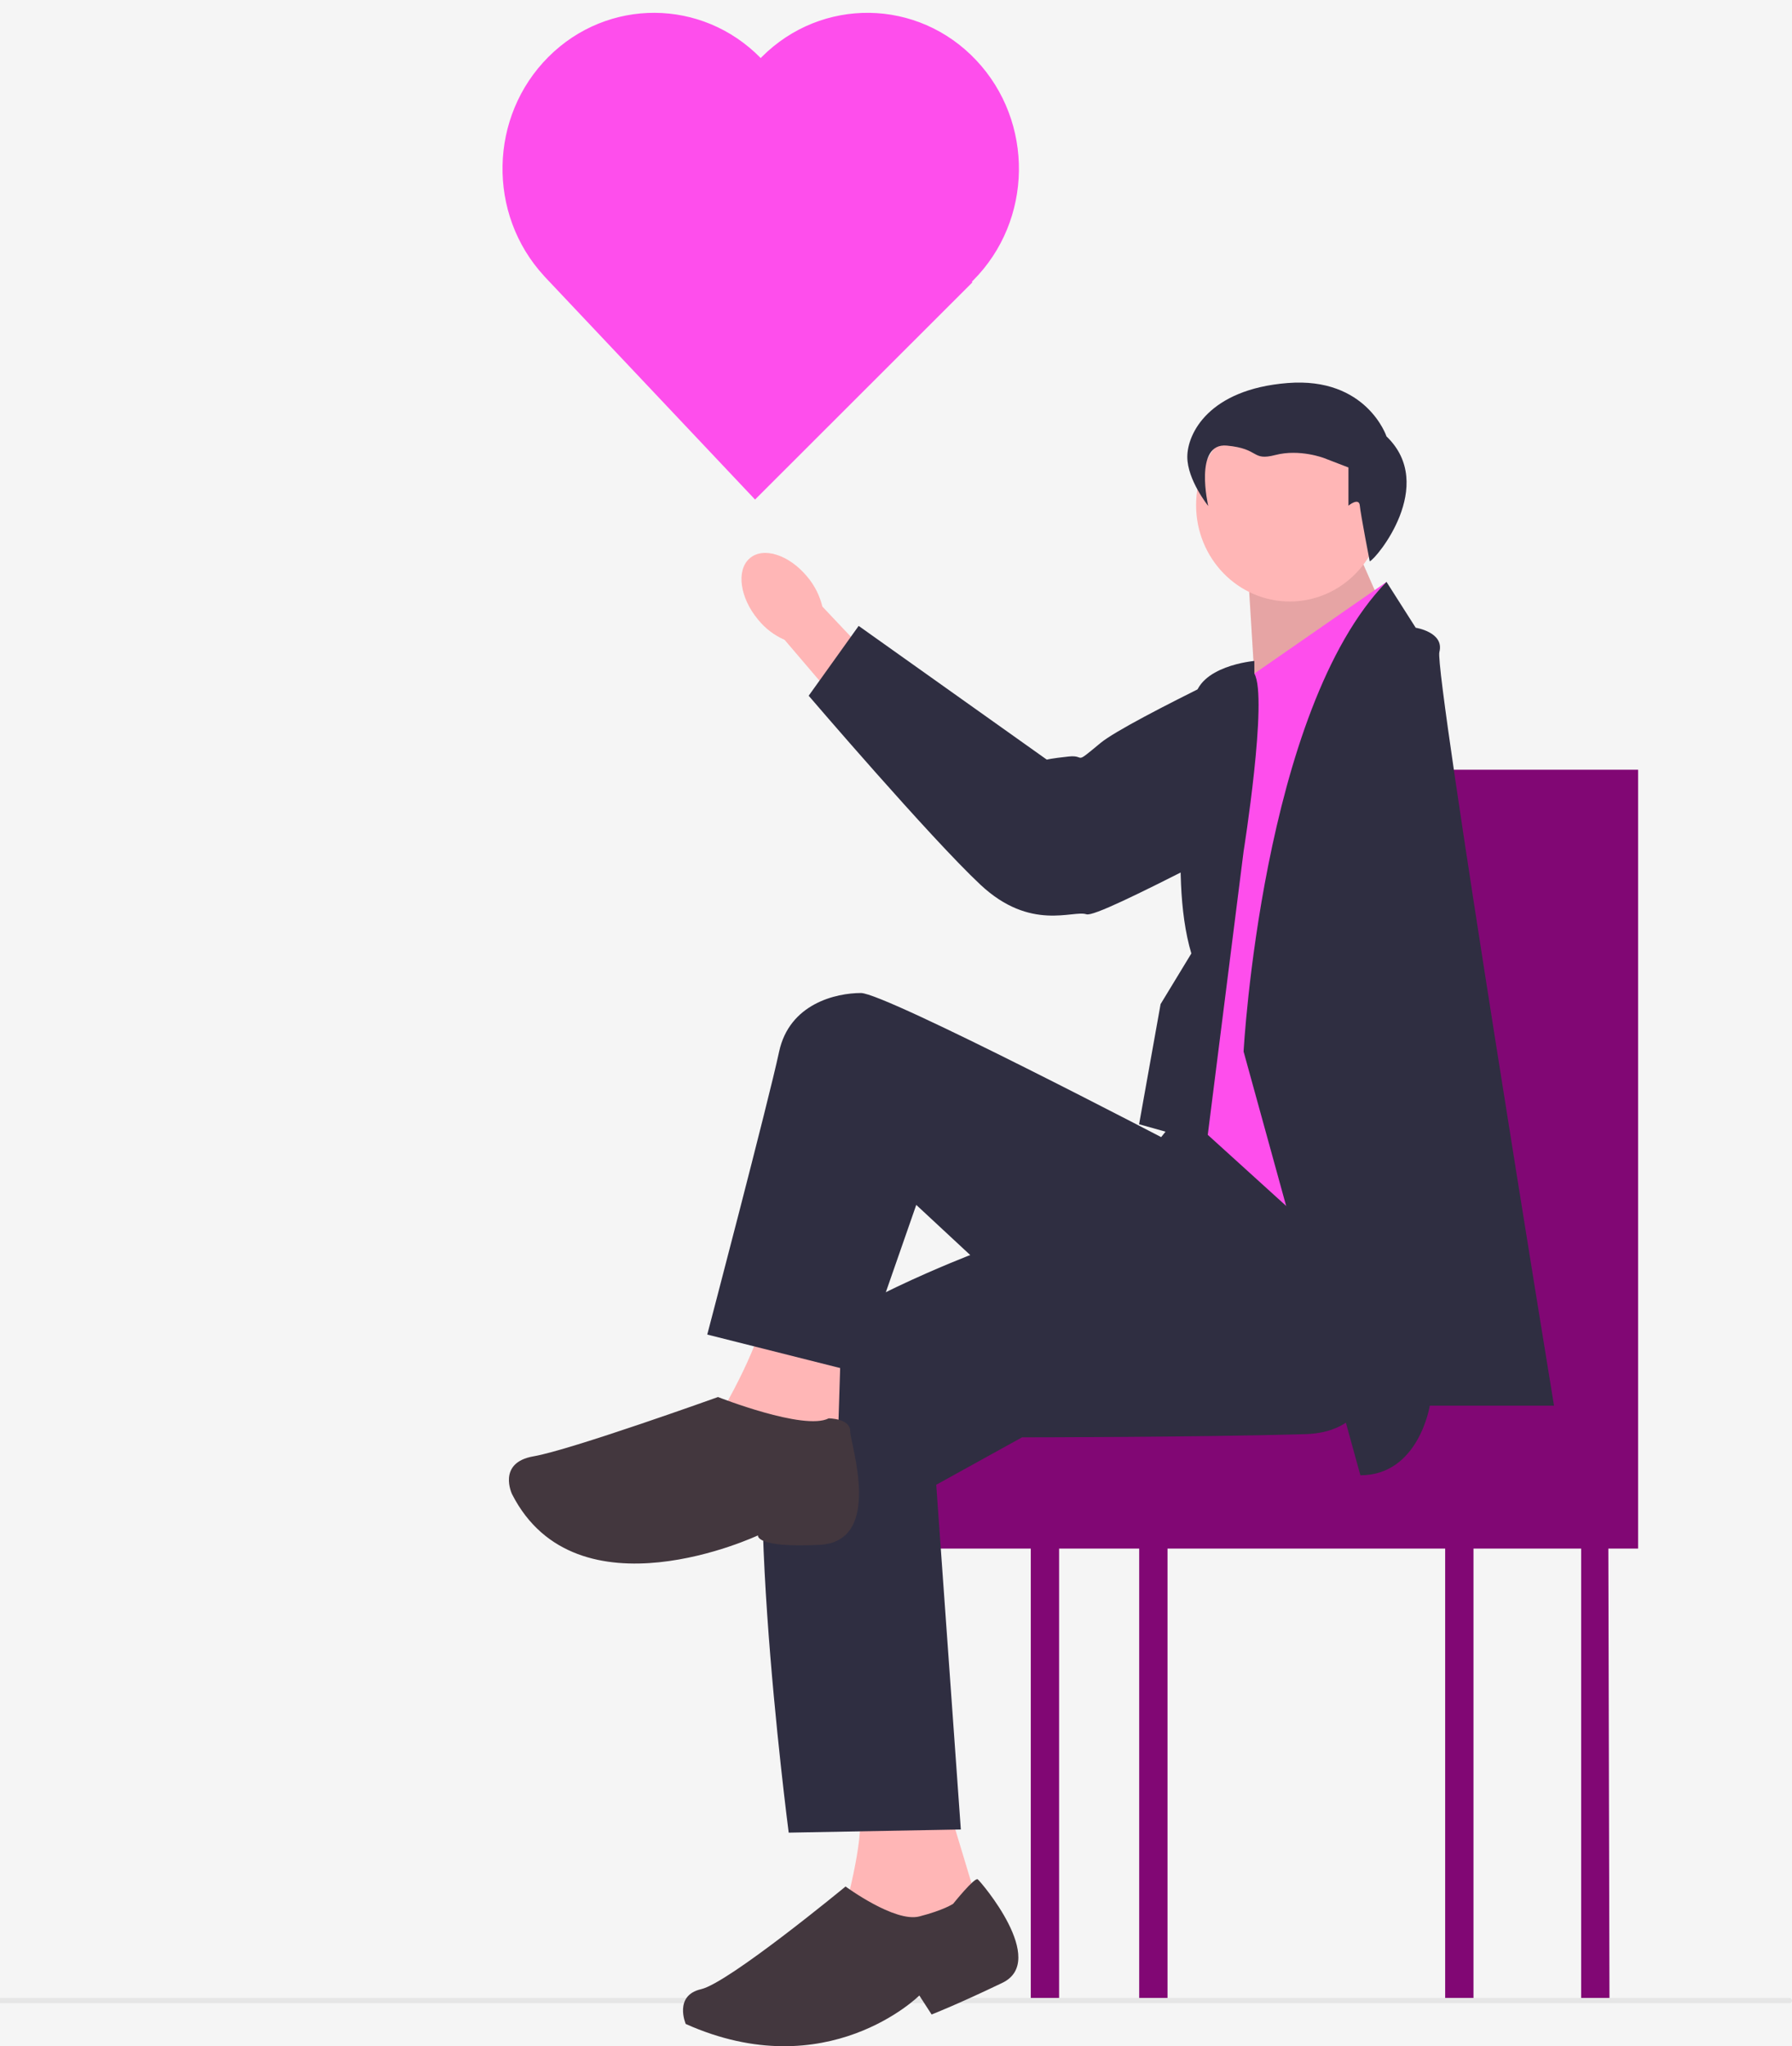 <svg width="559" height="638" viewBox="0 0 559 638" fill="none" xmlns="http://www.w3.org/2000/svg">
<rect width="559" height="638" fill="#F5F5F5"/>
<g id="undraw_appreciate_it_re_yc8h 1" clip-path="url(#clip0_0_1)">
<path id="Vector" d="M451.653 240V270.955C447.921 278.416 444.259 288.111 440.675 300.253C440.675 300.253 446.166 319.198 451.653 342.089V407.562H314.611L305.092 421.515H279V482.842H321.542V624H330.379V482.842H355.361V624H364.199V482.842H450.806V624H459.644V482.842H493.226V624H502.063L501.71 482.842H511V240H451.653V240Z" fill="#810774"/>
<path id="Vector_2" d="M559 623.763C559 624.221 558.639 624.591 558.195 624.591H0V622.935H558.195C558.639 622.935 559 623.306 559 623.763V623.763Z" fill="#E6E6E6"/>
<g id="Group">
<g id="Group_2">
<path id="uuid-ab5b4137-23bf-44b0-b8fd-0caecc79ac33-170" d="M251.74 179.732C246.066 172.913 238.045 170.398 233.827 174.112C229.608 177.827 230.789 186.364 236.466 193.184C238.698 195.94 241.538 198.107 244.751 199.503L269.148 228.08L281.944 216.02L256.534 189.128C255.689 185.647 254.045 182.425 251.74 179.732V179.732Z" fill="#FFB6B6"/>
<path id="Vector_3" d="M434.864 214.581C434.864 214.581 440.2 239.701 419.02 247.711C397.84 255.721 342.954 286.476 338.891 285.067C334.829 283.657 321.537 290.538 305.849 275.859C290.162 261.181 252.262 216.928 252.262 216.928L267.852 195.153L326.546 236.853C326.546 236.853 327.801 236.47 333.365 235.877C338.929 235.284 334.578 238.894 343.281 231.674C351.984 224.455 407.53 198.583 407.53 198.583C407.53 198.583 423.83 190.276 434.864 214.581L434.864 214.581V214.581V214.581Z" fill="#2F2E41"/>
</g>
<path id="Vector_4" d="M296.365 564.999L304.994 593.594L281.025 610.357L263.767 594.58C263.767 594.58 270.479 569.929 267.602 564.013L296.365 564.999Z" fill="#FFB6B6"/>
<path id="Vector_5" d="M418.129 159.738L431.876 190.926L391.653 216.641L389.366 179.459L418.129 159.738Z" fill="#FFB6B6"/>
<path id="Vector_6" opacity="0.1" d="M418.129 159.738L431.876 190.926L391.653 216.641L389.366 179.459L418.129 159.738Z" fill="black"/>
<path id="Vector_7" d="M391.283 210.026L432.51 181.431L425.799 423.01C425.799 423.01 391.763 362.368 365.876 359.41C365.876 359.41 368.752 352.508 370.67 348.564C372.587 344.62 375.464 324.899 375.464 324.899L388.886 218.407L391.283 210.026V210.026V210.026Z" fill="#FE4EEC"/>
<path id="Vector_8" d="M424.361 459.986L387.928 327.857C387.928 327.857 393.68 221.365 432.51 181.431L441.619 195.728C441.619 195.728 450.625 197.103 448.998 203.318C447.371 209.533 484.763 438.293 484.763 438.293H446.009C446.009 438.293 442.577 459.986 424.361 459.986Z" fill="#2F2E41"/>
<path id="Vector_9" d="M391.283 210.026V206.082C391.283 206.082 373.546 207.561 372.587 218.407C371.629 229.254 363.958 271.653 371.629 297.29L362.041 313.067L355.329 350.536L376.422 356.452L387.928 265.461C387.928 265.461 395.598 217.421 391.283 210.026V210.026V210.026Z" fill="#2F2E41"/>
<path id="Vector_10" d="M425.32 397.866C425.32 397.866 441.619 446.182 407.103 447.168C372.587 448.154 318.817 448.154 318.817 448.154L292.051 462.944L299.721 570.422L246.03 571.408C246.03 571.408 228.772 439.279 244.112 423.503C259.453 407.726 303.556 390.963 303.556 390.963L354.371 364.341L368.662 346.499L425.32 397.866Z" fill="#2F2E41"/>
<g id="fullHead">
<path id="Vector_11" d="M402.321 187.542C418.452 187.542 431.529 174.093 431.529 157.503C431.529 140.913 418.452 127.464 402.321 127.464C386.189 127.464 373.112 140.913 373.112 157.503C373.112 174.093 386.189 187.542 402.321 187.542Z" fill="#FFB6B6"/>
<g id="Group_3">
<path id="Vector_12" d="M427.276 175.022C429.313 174.277 448.378 151.297 432.51 136.073C432.51 136.073 426.327 117.475 401.669 119.426C377.011 121.377 370.372 135.247 370.372 142.454C370.372 149.662 376.902 157.766 376.902 157.766C376.902 157.766 372.269 137.958 382.701 138.933C393.134 139.909 390.289 143.81 397.876 141.859C405.463 139.909 413.05 142.835 413.05 142.835L420.637 145.761V157.661C420.637 157.661 423.945 154.931 424.188 157.661C424.431 160.391 427.276 175.022 427.276 175.022V175.022Z" fill="#2F2E41"/>
</g>
</g>
<path id="Vector_13" d="M262.329 418.573L261.37 449.14L223.978 442.237C223.978 442.237 240.033 415.063 237.758 407.45L262.329 418.573Z" fill="#FFB6B6"/>
<g id="shoe">
<path id="Vector_14" d="M258.494 442.237C258.494 442.237 265.205 442.237 265.205 446.182C265.205 450.126 275.752 480.693 255.618 481.679C235.483 482.665 236.442 478.721 236.442 478.721C236.442 478.721 179.875 505.344 159.741 465.902C159.741 465.902 154.947 456.042 166.452 454.07C177.957 452.098 223.978 435.587 223.978 435.587C223.978 435.587 250.824 446.182 258.494 442.237Z" fill="#43373E"/>
</g>
<path id="Vector_15" d="M297.324 593.594C297.324 593.594 304.035 585.232 304.994 585.962C305.953 586.692 327.046 611.343 312.664 618.245C298.283 625.147 290.613 628.105 290.613 628.105L286.778 622.189C286.778 622.189 258.015 650.784 213.911 631.063C213.911 631.063 210.076 622.189 218.705 620.217C227.334 618.245 263.767 588.198 263.767 588.198C263.767 588.198 279.107 599.51 286.778 597.538C294.448 595.566 297.324 593.594 297.324 593.594Z" fill="#43373E"/>
<path id="Vector_16" d="M365.876 356.452C365.876 356.452 276.231 309.615 268.561 309.615C260.891 309.615 246.23 312.861 243.014 328.001C239.798 343.141 220.623 416.107 220.623 416.107L267.602 427.94L285.819 375.68L315.541 403.289L365.876 372.419V356.452Z" fill="#2F2E41"/>
<g id="heart">
<g id="Vector_17" filter="url(#filter0_d_0_1)">
<path d="M237.642 13.741C237.524 13.86 237.415 13.984 237.297 14.104C219.013 -4.557 189.566 -4.721 171.085 13.734C152.539 32.262 151.912 62.678 169.679 81.998L169.667 82.009L170.11 82.478L235.533 151.756L303.351 84.016L303.163 83.816C303.277 83.704 303.395 83.601 303.508 83.488C322.236 64.782 322.672 34.005 304.484 14.745C286.296 -4.515 256.369 -4.964 237.642 13.741L237.642 13.741H237.642Z" fill="#FE4EEC"/>
</g>
</g>
</g>
</g>
<defs>
<filter id="filter0_d_0_1" x="152.754" y="0" width="169.09" height="159.756" filterUnits="userSpaceOnUse" color-interpolation-filters="sRGB">
<feFlood flood-opacity="0" result="BackgroundImageFix"/>
<feColorMatrix in="SourceAlpha" type="matrix" values="0 0 0 0 0 0 0 0 0 0 0 0 0 0 0 0 0 0 127 0" result="hardAlpha"/>
<feOffset dy="4"/>
<feGaussianBlur stdDeviation="2"/>
<feComposite in2="hardAlpha" operator="out"/>
<feColorMatrix type="matrix" values="0 0 0 0 0 0 0 0 0 0 0 0 0 0 0 0 0 0 0.25 0"/>
<feBlend mode="normal" in2="BackgroundImageFix" result="effect1_dropShadow_0_1"/>
<feBlend mode="normal" in="SourceGraphic" in2="effect1_dropShadow_0_1" result="shape"/>
</filter>
<clipPath id="clip0_0_1">
<rect width="559" height="638" fill="white"/>
</clipPath>
</defs>
</svg>
